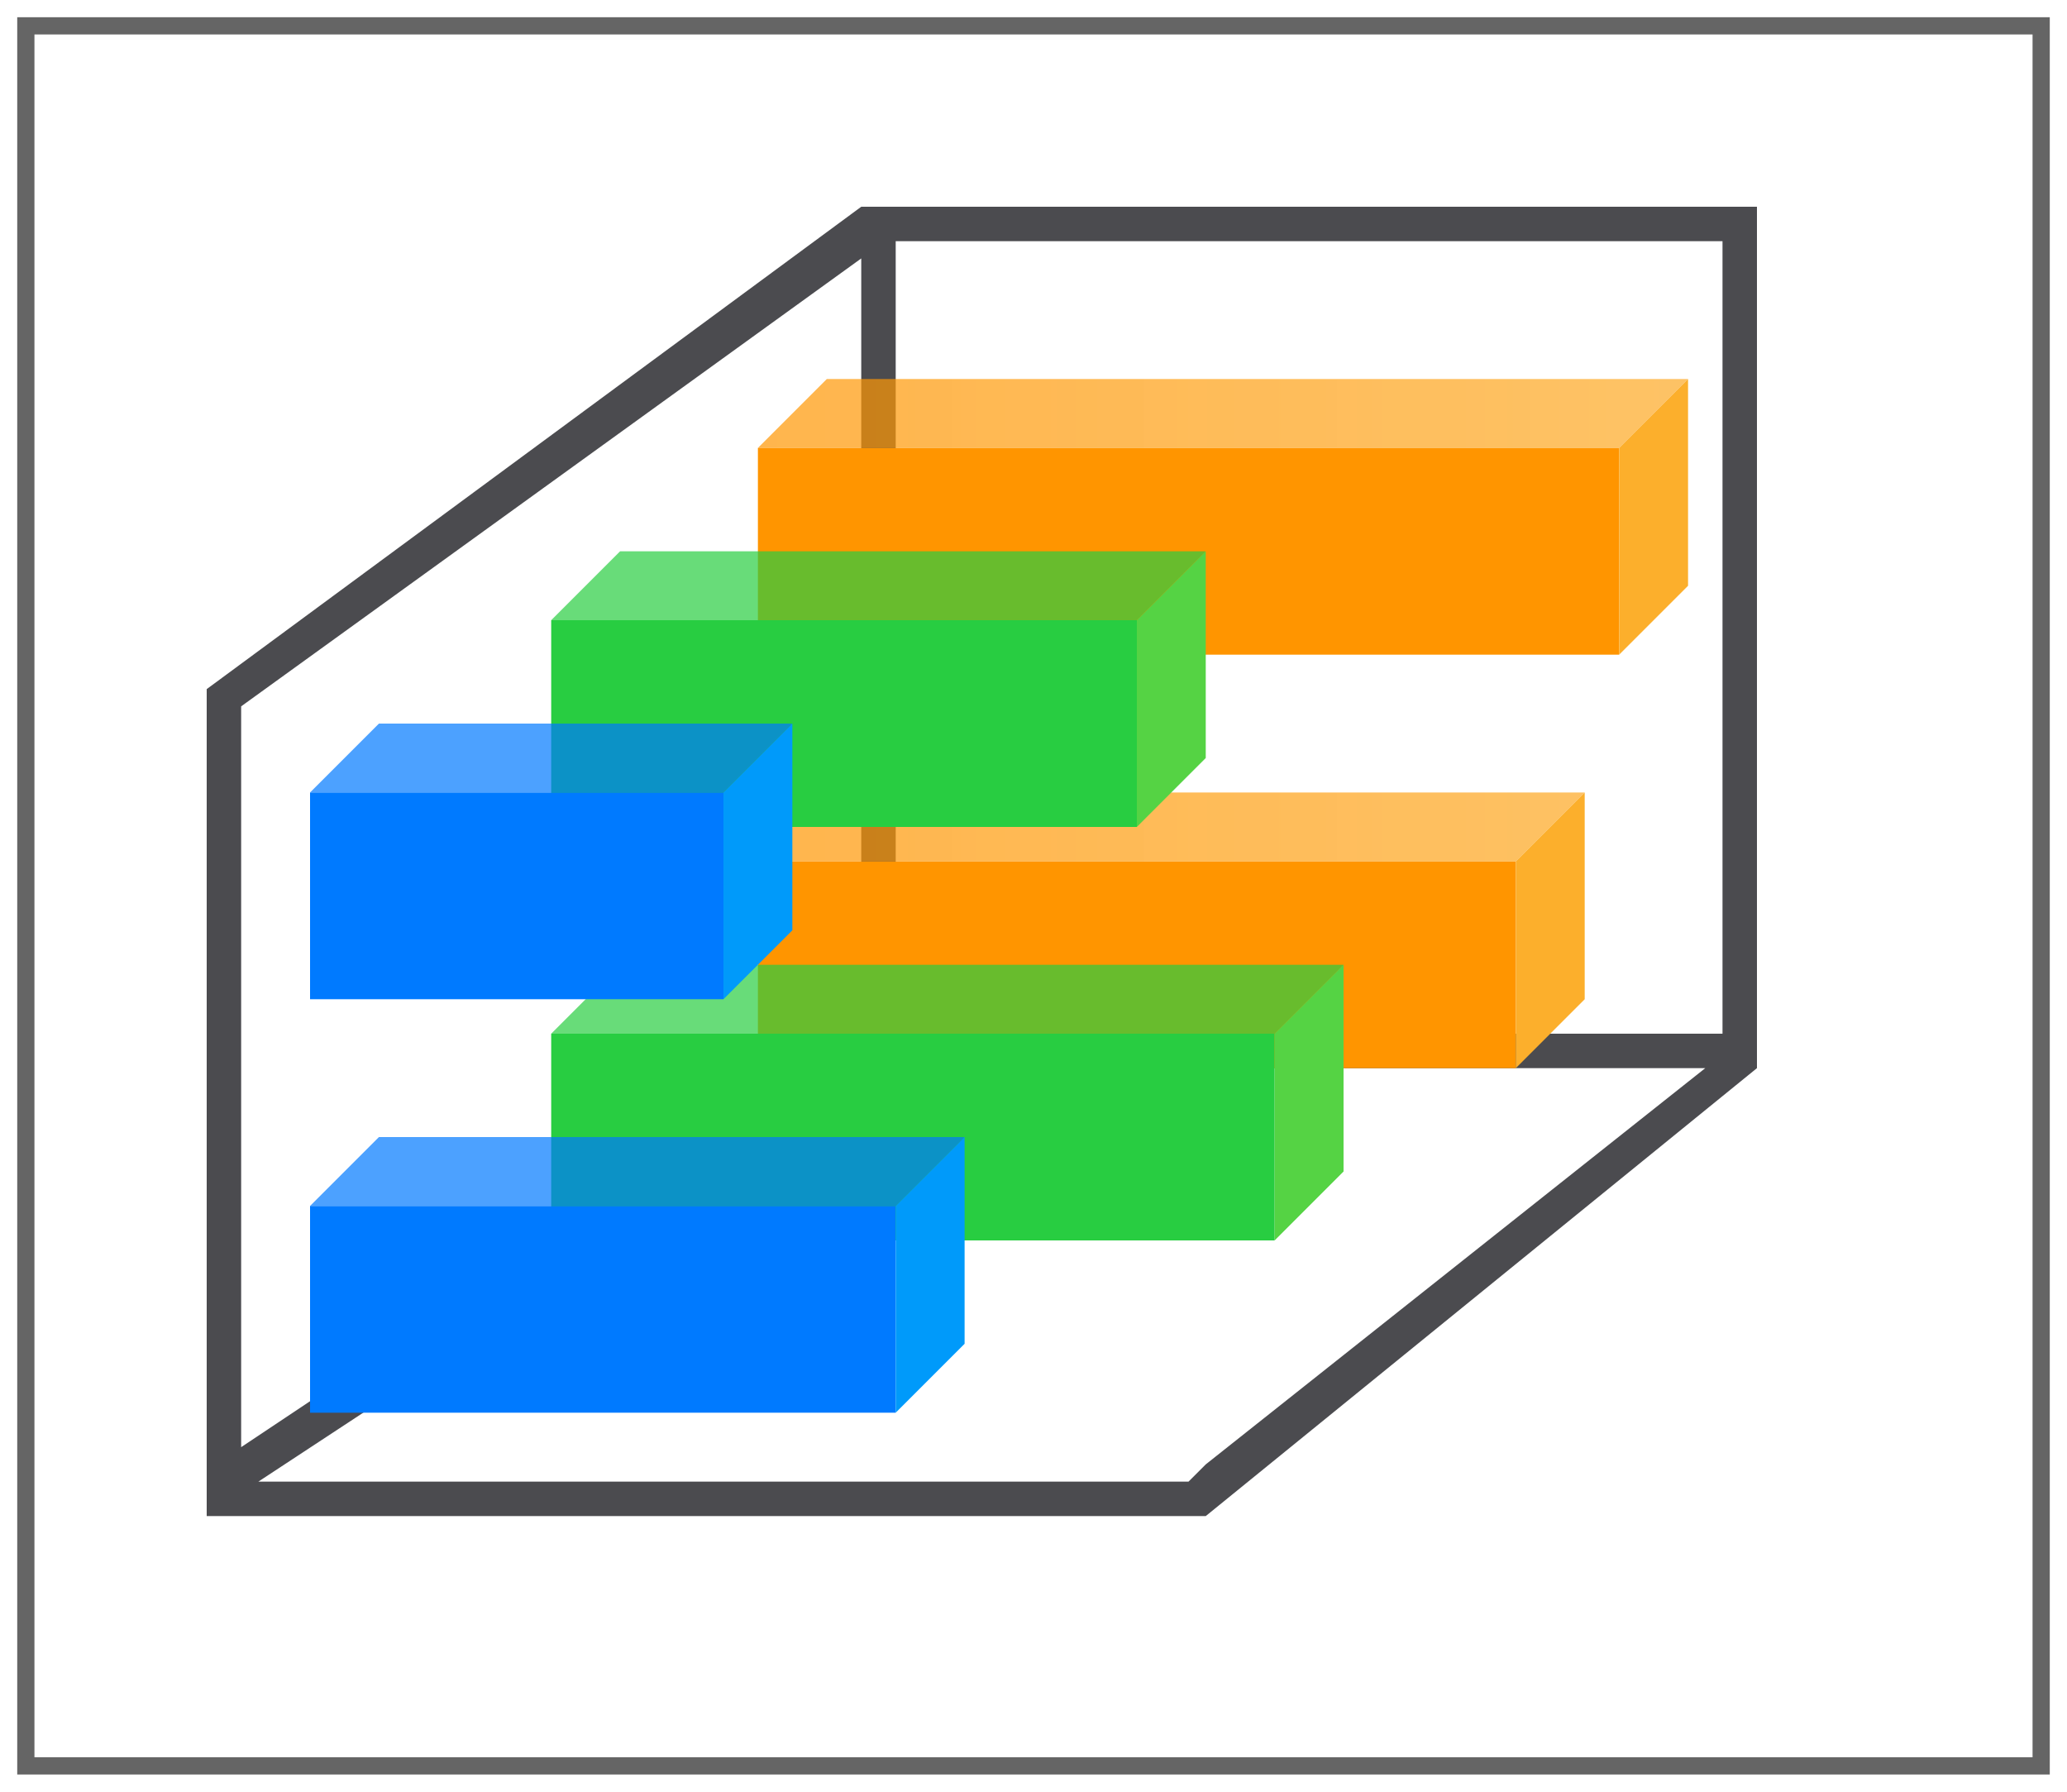 <svg height="52" viewBox="0 0 60 52" width="60" xmlns="http://www.w3.org/2000/svg" xmlns:xlink="http://www.w3.org/1999/xlink"><filter id="a" color-interpolation-filters="sRGB" height="1.052" width="1.045" x="-.022" y="-.026"><feGaussianBlur stdDeviation=".555"/></filter><linearGradient id="b" gradientUnits="userSpaceOnUse" x1="9" x2="49" y1="22" y2="22"><stop offset="0" stop-color="#ff9500"/><stop offset="1" stop-color="#fcaf2c" stop-opacity=".96"/></linearGradient><path d="m.5.5h59v51h-59z" fill="#656565" filter="url(#a)"/><path d="m1 1h58v50h-58z" fill="#fff"/><path d="m25 6-19 14v.5 22.5.5.5h1 26.5 1.5l16-13v-.5-.5-24zm1 1h24v23h-24zm-1 .5v22.5l-18 12v-21.5zm.5 23.5h24l-14.5 11.5-.5.5h-27l17.5-11.5z" fill="#4b4b4f"/><g transform="translate(13 4)"><path d="m9 21h22v6h-22z" fill="#ff9500"/><path d="m31 27 2-2v-6l-2 2z" fill="#fcaf2c"/><path d="m11 19h22l-2 2h-22z" fill="url(#b)" opacity=".7"/></g><g transform="translate(7 14)"><path d="m9 16h21v6h-21z" fill="#28cd41"/><path d="m30 22 2-2v-6l-2 2z" fill="#55d344"/><path d="m11 14h21l-2 2h-21z" fill="#28cd41" opacity=".7"/></g><g transform="translate(0 23)"><path d="m9 12h17v6h-17z" fill="#007aff"/><path d="m26 18 2-2v-6l-2 2z" fill="#009afa"/><path d="m11 10h17l-2 2h-17z" fill="#007aff" opacity=".7"/></g><g transform="translate(13 -8)"><path d="m9 21h25v6h-25z" fill="#ff9500"/><path d="m34 27 2-2v-6l-2 2z" fill="#fcaf2c"/><path d="m11 19h25l-2 2h-25z" fill="url(#b)" opacity=".7"/></g><g transform="translate(7 2)"><path d="m9 16h17v6h-17z" fill="#28cd41"/><path d="m26 22 2-2v-6l-2 2z" fill="#55d344"/><path d="m11 14h17l-2 2h-17z" fill="#28cd41" opacity=".7"/></g><g transform="translate(0 11)"><path d="m9 12h12v6h-12z" fill="#007aff"/><path d="m21 18 2-2v-6l-2 2z" fill="#009afa"/><path d="m11 10h12l-2 2h-12z" fill="#007aff" opacity=".7"/></g></svg>